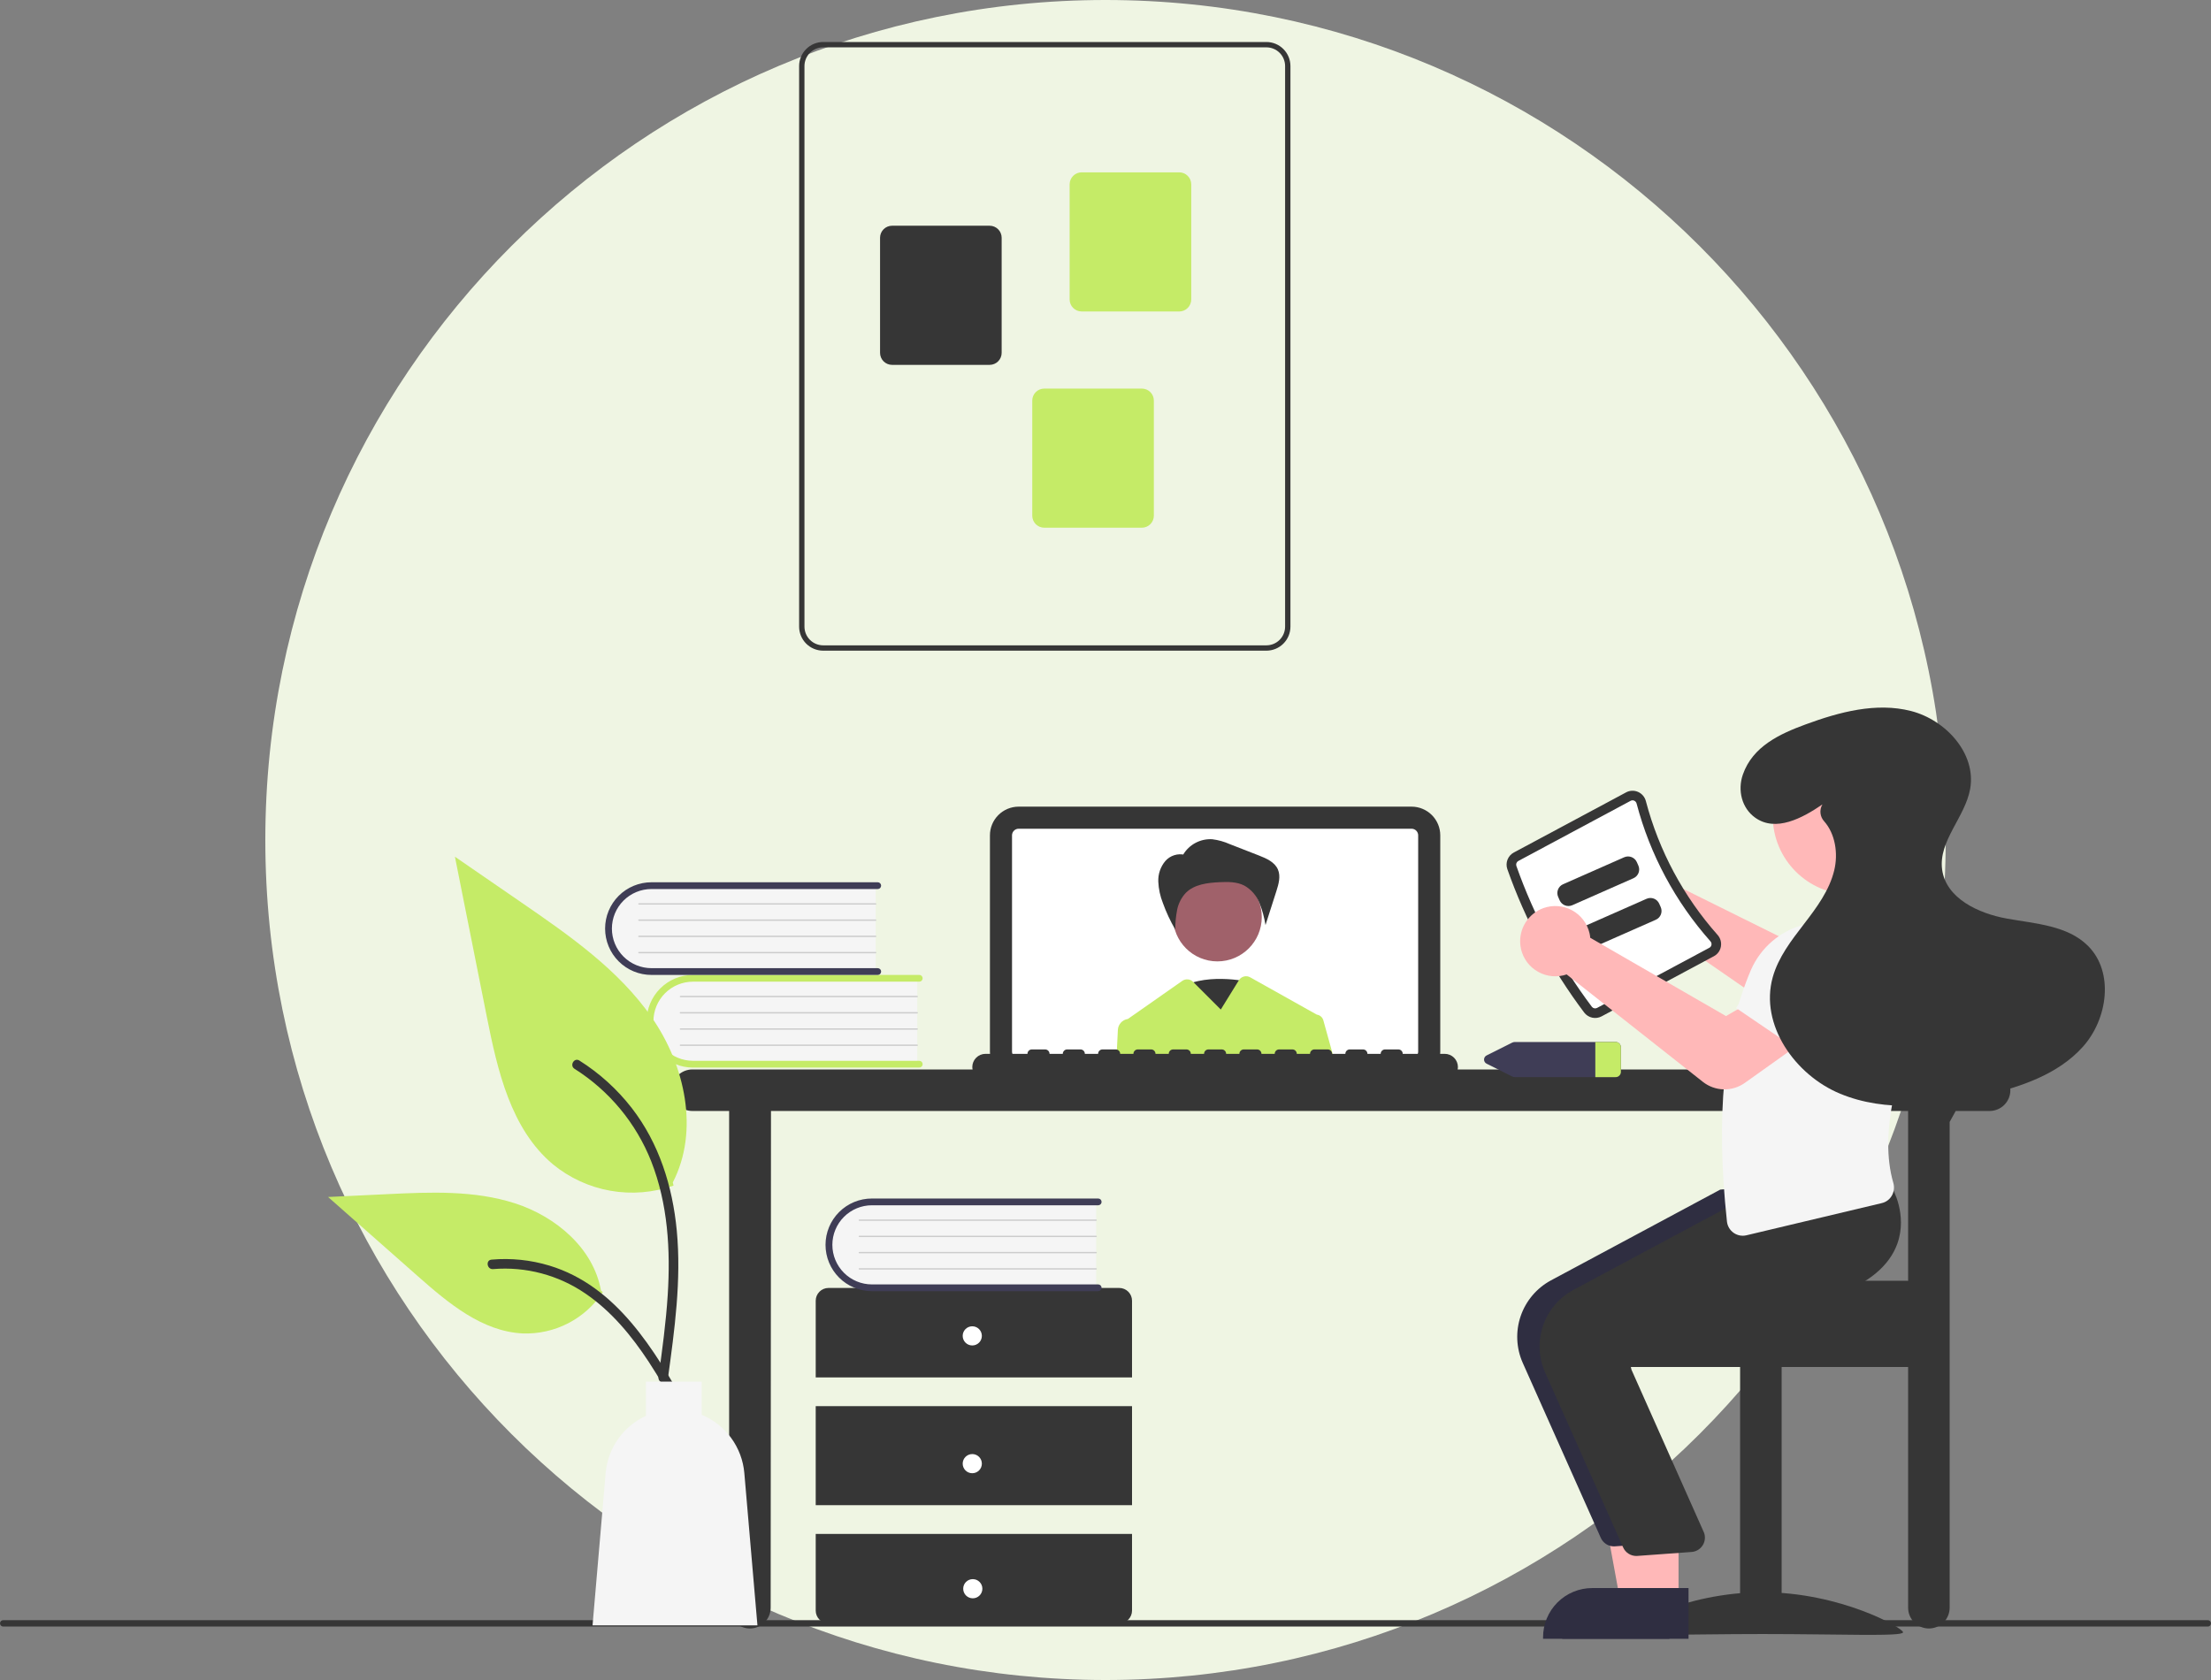 <svg width="1000" height="760" viewBox="0 0 1000 760" fill="none" xmlns="http://www.w3.org/2000/svg">
<rect x="0" y="0" width="1000" height="760" fill="#808080" stroke="none"/>
<g clip-path="url(#clip0_22_70)">
<path d="M880 380C880 589.868 709.868 760 500 760C290.132 760 120 589.868 120 380C120 170.132 290.132 0 500 0C709.868 0 880 170.132 880 380Z" fill="#EFF5E3"/>
<path d="M998.555 735.825H1.445C1.062 735.825 0.694 735.673 0.423 735.402C0.152 735.131 0 734.763 0 734.38C0 733.997 0.152 733.629 0.423 733.358C0.694 733.087 1.062 732.935 1.445 732.935H998.555C998.938 732.935 999.306 733.087 999.577 733.358C999.848 733.629 1000 733.997 1000 734.38C1000 734.763 999.848 735.131 999.577 735.402C999.306 735.673 998.938 735.825 998.555 735.825Z" fill="#363636"/>
<path d="M899.862 483.8H313.157C310.665 483.8 308.276 484.789 306.515 486.551C304.753 488.312 303.764 490.702 303.764 493.193C303.764 495.684 304.753 498.073 306.515 499.835C308.276 501.596 310.665 502.586 313.157 502.586H329.775V727.297C329.775 729.788 330.765 732.177 332.526 733.939C334.288 735.7 336.677 736.69 339.168 736.69C341.659 736.69 344.049 735.7 345.81 733.939C347.572 732.177 348.561 729.788 348.561 727.297L348.704 502.586H863.012V727.297C863.012 729.788 864.002 732.177 865.763 733.939C867.525 735.7 869.914 736.69 872.405 736.69C874.896 736.69 877.285 735.7 879.047 733.939C880.809 732.177 881.798 729.788 881.798 727.297V507.539L884.531 502.586H899.862C902.353 502.586 904.742 501.596 906.504 499.835C908.265 498.073 909.255 495.684 909.255 493.193C909.255 490.702 908.265 488.312 906.504 486.551C904.742 484.789 902.353 483.8 899.862 483.8Z" fill="#363636"/>
<path d="M638.431 488.715H460.711C457.27 488.712 453.971 487.343 451.538 484.91C449.104 482.476 447.736 479.177 447.732 475.736V377.89C447.736 374.449 449.104 371.15 451.538 368.717C453.971 366.284 457.27 364.915 460.711 364.911H638.431C641.872 364.915 645.171 366.284 647.604 368.717C650.038 371.15 651.406 374.449 651.41 377.89V475.736C651.406 479.177 650.038 482.476 647.604 484.91C645.171 487.343 641.872 488.712 638.431 488.715Z" fill="#363636"/>
<path d="M638.43 374.9H460.712C459.92 374.902 459.16 375.218 458.599 375.778C458.038 376.339 457.723 377.099 457.721 377.892V475.738C457.723 476.531 458.039 477.291 458.599 477.852C459.16 478.412 459.92 478.728 460.712 478.73H638.43C639.223 478.728 639.982 478.412 640.543 477.852C641.104 477.291 641.419 476.531 641.421 475.738V377.892C641.419 377.099 641.104 376.339 640.543 375.778C639.982 375.218 639.223 374.902 638.43 374.9Z" fill="white"/>
<path d="M564.728 444.175C564.728 444.175 543.453 439.273 531.752 448.26C520.051 457.248 546.645 477.675 546.645 477.675L564.728 444.175Z" fill="#363636"/>
<path d="M550.613 434.912C561.696 434.912 570.681 425.928 570.681 414.844C570.681 403.761 561.696 394.776 550.613 394.776C539.53 394.776 530.545 403.761 530.545 414.844C530.545 425.928 539.53 434.912 550.613 434.912Z" fill="#A0616A"/>
<path d="M535.095 386.674C536.433 384.402 538.373 382.545 540.7 381.307C543.028 380.068 545.652 379.497 548.283 379.657C551.036 380.002 553.722 380.754 556.254 381.888L569.373 387.005C572.767 388.329 576.485 389.951 577.958 393.284C579.326 396.377 578.306 399.95 577.273 403.17L572.365 418.479C571.821 415.014 570.888 411.622 569.583 408.366C568.257 405.089 565.861 402.357 562.785 400.615C559.377 398.867 555.361 398.903 551.535 399.087C546.118 399.348 540.227 400.037 536.377 403.858C534.334 406.029 532.949 408.734 532.383 411.661C531.825 414.572 531.545 417.529 531.545 420.493C529.323 416.674 527.452 412.662 525.953 408.505C524.721 405.41 524.018 402.13 523.876 398.802C523.747 395.445 524.86 392.159 527.004 389.572C528.091 388.308 529.511 387.373 531.102 386.872C532.692 386.371 534.391 386.325 536.007 386.738L535.095 386.674Z" fill="#363636"/>
<path d="M598.53 461.577C598.342 460.899 597.958 460.292 597.425 459.832C596.893 459.371 596.237 459.079 595.539 458.99C595.493 458.958 595.445 458.929 595.395 458.903L565.436 442.114C564.581 441.635 563.573 441.503 562.623 441.748C561.674 441.992 560.855 442.594 560.337 443.426L552.144 456.692L539.606 444.155C538.973 443.522 538.137 443.132 537.245 443.054C536.352 442.976 535.461 443.215 534.727 443.728L510.106 460.97C510.063 460.97 510.019 460.984 509.976 460.984C508.798 461.181 507.721 461.773 506.925 462.664C506.129 463.555 505.66 464.69 505.597 465.883L504.961 478.73H603.285L598.53 461.577Z" fill="#C5EB67"/>
<path d="M653.407 476.734H634.437C634.437 476.205 634.227 475.697 633.852 475.322C633.478 474.948 632.97 474.738 632.44 474.738H626.45C625.92 474.738 625.412 474.948 625.038 475.322C624.663 475.697 624.453 476.205 624.453 476.734H618.462C618.462 476.205 618.252 475.697 617.877 475.322C617.503 474.948 616.995 474.738 616.465 474.738H610.475C609.945 474.738 609.437 474.948 609.063 475.322C608.688 475.697 608.478 476.205 608.478 476.734H602.487C602.487 476.205 602.277 475.697 601.903 475.322C601.528 474.948 601.02 474.738 600.491 474.738H594.5C593.97 474.738 593.463 474.948 593.088 475.322C592.714 475.697 592.503 476.205 592.503 476.734H586.513C586.513 476.205 586.302 475.697 585.928 475.322C585.553 474.948 585.045 474.738 584.516 474.738H578.525C577.996 474.738 577.488 474.948 577.113 475.322C576.739 475.697 576.529 476.205 576.529 476.734H570.538C570.538 476.205 570.328 475.697 569.953 475.322C569.579 474.948 569.071 474.738 568.541 474.738H562.551C562.021 474.738 561.513 474.948 561.139 475.322C560.764 475.697 560.554 476.205 560.554 476.734H554.563C554.563 476.205 554.353 475.697 553.978 475.322C553.604 474.948 553.096 474.738 552.566 474.738H546.576C546.046 474.738 545.538 474.948 545.164 475.322C544.789 475.697 544.579 476.205 544.579 476.734H538.588C538.588 476.205 538.378 475.697 538.003 475.322C537.629 474.948 537.121 474.738 536.592 474.738H530.601C530.071 474.738 529.564 474.948 529.189 475.322C528.815 475.697 528.604 476.205 528.604 476.734H522.614C522.614 476.205 522.403 475.697 522.029 475.322C521.654 474.948 521.146 474.738 520.617 474.738H514.626C514.097 474.738 513.589 474.948 513.214 475.322C512.84 475.697 512.629 476.205 512.629 476.734H506.639C506.639 476.205 506.428 475.697 506.054 475.322C505.679 474.948 505.172 474.738 504.642 474.738H498.651C498.122 474.738 497.614 474.948 497.24 475.322C496.865 475.697 496.655 476.205 496.655 476.734H490.664C490.664 476.205 490.454 475.697 490.079 475.322C489.705 474.948 489.197 474.738 488.667 474.738H482.677C482.147 474.738 481.639 474.948 481.265 475.322C480.89 475.697 480.68 476.205 480.68 476.734H474.689C474.689 476.205 474.479 475.697 474.104 475.322C473.73 474.948 473.222 474.738 472.693 474.738H466.702C466.172 474.738 465.664 474.948 465.29 475.322C464.915 475.697 464.705 476.205 464.705 476.734H445.735C444.148 476.737 442.626 477.369 441.505 478.492C440.384 479.615 439.754 481.138 439.754 482.725C439.754 484.312 440.384 485.834 441.505 486.958C442.626 488.081 444.148 488.713 445.735 488.715H653.407C654.996 488.715 656.52 488.084 657.643 486.961C658.767 485.837 659.398 484.314 659.398 482.725C659.398 481.136 658.767 479.612 657.643 478.489C656.52 477.366 654.996 476.734 653.407 476.734Z" fill="#363636"/>
<path d="M414.854 441.945V481.723H315.198C312.528 481.816 309.866 481.37 307.372 480.412C304.878 479.455 302.602 478.004 300.681 476.148C298.759 474.292 297.231 472.069 296.187 469.609C295.143 467.15 294.605 464.506 294.605 461.834C294.605 459.162 295.143 456.518 296.187 454.059C297.231 451.6 298.759 449.376 300.681 447.52C302.602 445.664 304.878 444.214 307.372 443.256C309.866 442.298 312.528 441.853 315.198 441.945H414.854Z" fill="#F5F5F5"/>
<path d="M417.302 481.417C417.302 481.822 417.141 482.211 416.854 482.498C416.567 482.785 416.178 482.946 415.772 482.946H313.423C307.864 482.946 302.533 480.738 298.602 476.808C294.671 472.877 292.463 467.546 292.463 461.987C292.463 456.428 294.671 451.097 298.602 447.166C302.533 443.236 307.864 441.028 313.423 441.028H415.772C416.178 441.028 416.567 441.189 416.854 441.476C417.141 441.763 417.302 442.152 417.302 442.557C417.302 442.963 417.141 443.352 416.854 443.639C416.567 443.926 416.178 444.087 415.772 444.087H313.423C308.678 444.092 304.129 445.979 300.776 449.336C297.423 452.692 295.539 457.243 295.539 461.987C295.539 466.732 297.423 471.282 300.776 474.638C304.129 477.995 308.678 479.882 313.423 479.887H415.772C416.178 479.887 416.567 480.048 416.854 480.335C417.141 480.622 417.302 481.011 417.302 481.417Z" fill="#C5EB67"/>
<path d="M414.854 451.125H307.762C307.722 451.125 307.682 451.117 307.644 451.102C307.607 451.087 307.573 451.064 307.544 451.036C307.516 451.007 307.493 450.974 307.477 450.936C307.462 450.899 307.454 450.859 307.454 450.819C307.454 450.778 307.462 450.738 307.477 450.701C307.493 450.664 307.516 450.63 307.544 450.602C307.573 450.573 307.607 450.551 307.644 450.536C307.682 450.52 307.722 450.513 307.762 450.513H414.854C414.935 450.513 415.012 450.546 415.069 450.603C415.126 450.661 415.158 450.738 415.158 450.819C415.158 450.9 415.126 450.977 415.069 451.034C415.012 451.092 414.935 451.124 414.854 451.125Z" fill="#CCCCCC"/>
<path d="M414.854 458.468H307.762C307.722 458.469 307.682 458.461 307.644 458.446C307.607 458.43 307.573 458.408 307.544 458.379C307.516 458.351 307.493 458.317 307.477 458.28C307.462 458.243 307.454 458.203 307.454 458.162C307.454 458.122 307.462 458.082 307.477 458.045C307.493 458.007 307.516 457.974 307.544 457.945C307.573 457.917 307.607 457.894 307.644 457.879C307.682 457.864 307.722 457.856 307.762 457.856H414.854C414.935 457.857 415.012 457.889 415.069 457.947C415.126 458.004 415.158 458.082 415.158 458.162C415.158 458.243 415.126 458.321 415.069 458.378C415.012 458.435 414.935 458.468 414.854 458.468Z" fill="#CCCCCC"/>
<path d="M414.854 465.812H307.762C307.722 465.812 307.682 465.804 307.644 465.789C307.607 465.774 307.573 465.751 307.544 465.723C307.516 465.694 307.493 465.661 307.477 465.623C307.462 465.586 307.454 465.546 307.454 465.506C307.454 465.465 307.462 465.425 307.477 465.388C307.493 465.351 307.516 465.317 307.544 465.289C307.573 465.26 307.607 465.238 307.644 465.222C307.682 465.207 307.722 465.2 307.762 465.2H414.854C414.935 465.2 415.012 465.233 415.069 465.29C415.126 465.347 415.158 465.425 415.158 465.506C415.158 465.587 415.126 465.664 415.069 465.721C415.012 465.779 414.935 465.811 414.854 465.812Z" fill="#CCCCCC"/>
<path d="M414.854 473.155H307.762C307.722 473.155 307.682 473.148 307.644 473.132C307.607 473.117 307.573 473.095 307.544 473.066C307.516 473.038 307.493 473.004 307.477 472.967C307.462 472.929 307.454 472.889 307.454 472.849C307.454 472.809 307.462 472.769 307.477 472.732C307.493 472.694 307.516 472.661 307.544 472.632C307.573 472.604 307.607 472.581 307.644 472.566C307.682 472.551 307.722 472.543 307.762 472.543H414.854C414.935 472.544 415.012 472.576 415.069 472.634C415.126 472.691 415.158 472.768 415.158 472.849C415.158 472.93 415.126 473.007 415.069 473.065C415.012 473.122 414.935 473.155 414.854 473.155Z" fill="#CCCCCC"/>
<path d="M396.068 400.038V439.815H296.412C293.742 439.908 291.08 439.462 288.586 438.505C286.092 437.547 283.816 436.097 281.895 434.241C279.973 432.385 278.445 430.161 277.401 427.702C276.357 425.242 275.819 422.598 275.819 419.927C275.819 417.255 276.357 414.611 277.401 412.151C278.445 409.692 279.973 407.468 281.895 405.612C283.816 403.756 286.092 402.306 288.586 401.348C291.08 400.391 293.742 399.945 296.412 400.038H396.068Z" fill="#F5F5F5"/>
<path d="M398.516 439.509C398.516 439.915 398.355 440.304 398.068 440.591C397.781 440.878 397.392 441.039 396.986 441.039H294.637C291.884 441.039 289.159 440.497 286.616 439.443C284.073 438.39 281.762 436.846 279.816 434.9C277.87 432.954 276.326 430.643 275.273 428.1C274.219 425.557 273.677 422.832 273.677 420.079C273.677 417.327 274.219 414.602 275.273 412.059C276.326 409.516 277.87 407.205 279.816 405.259C281.762 403.313 284.073 401.769 286.616 400.715C289.159 399.662 291.884 399.12 294.637 399.12H396.986C397.392 399.12 397.781 399.281 398.068 399.568C398.355 399.855 398.516 400.244 398.516 400.65C398.516 401.056 398.355 401.445 398.068 401.732C397.781 402.019 397.392 402.18 396.986 402.18H294.637C289.892 402.184 285.343 404.072 281.99 407.428C278.637 410.785 276.753 415.335 276.753 420.079C276.753 424.824 278.637 429.374 281.99 432.731C285.343 436.087 289.892 437.975 294.637 437.979H396.986C397.392 437.979 397.781 438.141 398.068 438.427C398.354 438.714 398.516 439.103 398.516 439.509Z" fill="#3F3D56"/>
<path d="M396.068 409.217H288.976C288.936 409.218 288.896 409.21 288.858 409.195C288.821 409.179 288.787 409.157 288.758 409.128C288.73 409.1 288.707 409.066 288.691 409.029C288.676 408.992 288.668 408.952 288.668 408.911C288.668 408.871 288.676 408.831 288.691 408.794C288.707 408.756 288.73 408.723 288.758 408.694C288.787 408.666 288.821 408.643 288.858 408.628C288.896 408.613 288.936 408.605 288.976 408.605H396.068C396.149 408.606 396.226 408.638 396.283 408.696C396.34 408.753 396.372 408.831 396.372 408.911C396.372 408.992 396.34 409.07 396.283 409.127C396.226 409.184 396.149 409.217 396.068 409.217Z" fill="#CCCCCC"/>
<path d="M396.068 416.561H288.976C288.936 416.561 288.896 416.553 288.858 416.538C288.821 416.523 288.787 416.5 288.758 416.472C288.73 416.443 288.707 416.41 288.691 416.372C288.676 416.335 288.668 416.295 288.668 416.255C288.668 416.214 288.676 416.174 288.691 416.137C288.707 416.1 288.73 416.066 288.758 416.038C288.787 416.009 288.821 415.987 288.858 415.971C288.896 415.956 288.936 415.949 288.976 415.949H396.068C396.149 415.949 396.226 415.982 396.283 416.039C396.34 416.096 396.372 416.174 396.372 416.255C396.372 416.336 396.34 416.413 396.283 416.47C396.226 416.528 396.149 416.56 396.068 416.561Z" fill="#CCCCCC"/>
<path d="M396.068 423.904H288.976C288.936 423.904 288.896 423.897 288.858 423.882C288.821 423.866 288.787 423.844 288.758 423.815C288.73 423.787 288.707 423.753 288.691 423.716C288.676 423.679 288.668 423.639 288.668 423.598C288.668 423.558 288.676 423.518 288.691 423.481C288.707 423.443 288.73 423.41 288.758 423.381C288.787 423.353 288.821 423.33 288.858 423.315C288.896 423.3 288.936 423.292 288.976 423.292H396.068C396.149 423.293 396.226 423.325 396.283 423.383C396.34 423.44 396.372 423.517 396.372 423.598C396.372 423.679 396.34 423.757 396.283 423.814C396.226 423.871 396.149 423.904 396.068 423.904Z" fill="#CCCCCC"/>
<path d="M396.068 431.248H288.976C288.936 431.248 288.896 431.24 288.858 431.225C288.821 431.21 288.787 431.187 288.758 431.159C288.73 431.13 288.707 431.096 288.691 431.059C288.676 431.022 288.668 430.982 288.668 430.942C288.668 430.901 288.676 430.861 288.691 430.824C288.707 430.787 288.73 430.753 288.758 430.725C288.787 430.696 288.821 430.674 288.858 430.658C288.896 430.643 288.936 430.635 288.976 430.636H396.068C396.149 430.636 396.226 430.669 396.283 430.726C396.34 430.783 396.372 430.861 396.372 430.942C396.372 431.022 396.34 431.1 396.283 431.157C396.226 431.215 396.149 431.247 396.068 431.248Z" fill="#CCCCCC"/>
<path d="M511.999 623.108V588.426C511.999 586.893 511.39 585.423 510.306 584.339C509.222 583.255 507.751 582.646 506.218 582.646H374.716C373.183 582.646 371.712 583.255 370.628 584.339C369.544 585.423 368.935 586.893 368.935 588.426V623.108H511.999Z" fill="#363636"/>
<path d="M511.999 636.114H368.935V680.912H511.999V636.114Z" fill="#363636"/>
<path d="M368.935 693.918V728.6C368.935 730.133 369.544 731.603 370.628 732.687C371.712 733.771 373.183 734.38 374.716 734.38H506.218C507.751 734.38 509.222 733.771 510.306 732.687C511.39 731.603 511.999 730.133 511.999 728.6V693.918H368.935Z" fill="#363636"/>
<path d="M439.744 608.658C442.139 608.658 444.08 606.717 444.08 604.322C444.08 601.928 442.139 599.987 439.744 599.987C437.35 599.987 435.409 601.928 435.409 604.322C435.409 606.717 437.35 608.658 439.744 608.658Z" fill="white"/>
<path d="M439.744 666.461C442.139 666.461 444.08 664.52 444.08 662.126C444.08 659.732 442.139 657.791 439.744 657.791C437.35 657.791 435.409 659.732 435.409 662.126C435.409 664.52 437.35 666.461 439.744 666.461Z" fill="white"/>
<path d="M439.977 723.041C442.371 723.041 444.312 721.1 444.312 718.705C444.312 716.311 442.371 714.37 439.977 714.37C437.582 714.37 435.642 716.311 435.642 718.705C435.642 721.1 437.582 723.041 439.977 723.041Z" fill="white"/>
<path d="M495.779 543.102V582.879H396.123C393.453 582.972 390.791 582.526 388.297 581.568C385.803 580.611 383.527 579.161 381.605 577.305C379.684 575.449 378.156 573.225 377.112 570.765C376.068 568.306 375.53 565.662 375.53 562.99C375.53 560.318 376.068 557.674 377.112 555.215C378.156 552.756 379.684 550.532 381.605 548.676C383.527 546.82 385.803 545.37 388.297 544.412C390.791 543.454 393.453 543.009 396.123 543.102H495.779Z" fill="#F5F5F5"/>
<path d="M498.227 582.573C498.227 582.978 498.066 583.367 497.779 583.654C497.492 583.941 497.103 584.102 496.697 584.103H394.348C391.594 584.105 388.866 583.564 386.321 582.512C383.776 581.46 381.464 579.916 379.516 577.97C377.568 576.023 376.022 573.712 374.968 571.168C373.913 568.624 373.371 565.897 373.371 563.143C373.371 560.389 373.913 557.662 374.968 555.118C376.022 552.574 377.568 550.263 379.516 548.316C381.464 546.37 383.776 544.826 386.321 543.774C388.866 542.722 391.594 542.181 394.348 542.184H496.697C497.103 542.184 497.492 542.345 497.779 542.632C498.066 542.919 498.227 543.308 498.227 543.714C498.227 544.119 498.066 544.508 497.779 544.795C497.492 545.082 497.103 545.243 496.697 545.243H394.348C389.603 545.248 385.054 547.135 381.701 550.492C378.348 553.848 376.464 558.399 376.464 563.143C376.464 567.888 378.348 572.438 381.701 575.794C385.054 579.151 389.603 581.039 394.348 581.043H496.697C497.103 581.043 497.492 581.204 497.779 581.491C498.065 581.778 498.227 582.167 498.227 582.573Z" fill="#3F3D56"/>
<path d="M495.779 552.281H388.687C388.647 552.281 388.607 552.273 388.569 552.258C388.532 552.243 388.498 552.22 388.469 552.192C388.441 552.164 388.418 552.13 388.402 552.092C388.387 552.055 388.379 552.015 388.379 551.975C388.379 551.934 388.387 551.895 388.402 551.857C388.418 551.82 388.441 551.786 388.469 551.758C388.498 551.729 388.532 551.707 388.569 551.692C388.607 551.676 388.647 551.669 388.687 551.669H495.779C495.86 551.669 495.937 551.702 495.994 551.759C496.051 551.817 496.083 551.894 496.083 551.975C496.083 552.056 496.051 552.133 495.994 552.19C495.937 552.248 495.86 552.28 495.779 552.281Z" fill="#CCCCCC"/>
<path d="M495.779 559.624H388.687C388.647 559.625 388.607 559.617 388.569 559.602C388.532 559.586 388.498 559.564 388.469 559.535C388.441 559.507 388.418 559.473 388.402 559.436C388.387 559.399 388.379 559.359 388.379 559.318C388.379 559.278 388.387 559.238 388.402 559.201C388.418 559.164 388.441 559.13 388.469 559.101C388.498 559.073 388.532 559.05 388.569 559.035C388.607 559.02 388.647 559.012 388.687 559.012H495.779C495.86 559.013 495.937 559.045 495.994 559.103C496.051 559.16 496.083 559.238 496.083 559.318C496.083 559.399 496.051 559.477 495.994 559.534C495.937 559.591 495.86 559.624 495.779 559.624Z" fill="#CCCCCC"/>
<path d="M495.779 566.968H388.687C388.647 566.968 388.607 566.96 388.569 566.945C388.532 566.93 388.498 566.907 388.469 566.879C388.441 566.85 388.418 566.817 388.402 566.779C388.387 566.742 388.379 566.702 388.379 566.662C388.379 566.621 388.387 566.582 388.402 566.544C388.418 566.507 388.441 566.473 388.469 566.445C388.498 566.416 388.532 566.394 388.569 566.379C388.607 566.363 388.647 566.356 388.687 566.356H495.779C495.86 566.356 495.937 566.389 495.994 566.446C496.051 566.503 496.083 566.581 496.083 566.662C496.083 566.743 496.051 566.82 495.994 566.877C495.937 566.935 495.86 566.967 495.779 566.968Z" fill="#CCCCCC"/>
<path d="M495.779 574.311H388.687C388.647 574.311 388.607 574.304 388.569 574.289C388.532 574.273 388.498 574.251 388.469 574.222C388.441 574.194 388.418 574.16 388.402 574.123C388.387 574.085 388.379 574.046 388.379 574.005C388.379 573.965 388.387 573.925 388.402 573.888C388.418 573.85 388.441 573.817 388.469 573.788C388.498 573.76 388.532 573.737 388.569 573.722C388.607 573.707 388.647 573.699 388.687 573.699H495.779C495.86 573.7 495.937 573.732 495.994 573.79C496.051 573.847 496.083 573.924 496.083 574.005C496.083 574.086 496.051 574.164 495.994 574.221C495.937 574.278 495.86 574.311 495.779 574.311Z" fill="#CCCCCC"/>
<path d="M361.431 283.482V29.869C361.434 26.988 362.581 24.225 364.618 22.187C366.656 20.149 369.419 19.003 372.3 19H572.775C575.657 19.003 578.419 20.149 580.457 22.187C582.495 24.225 583.641 26.988 583.644 29.869V283.482C583.641 286.363 582.495 289.126 580.457 291.164C578.419 293.201 575.657 294.348 572.775 294.351H372.3C369.419 294.348 366.656 293.201 364.618 291.164C362.581 289.126 361.434 286.363 361.431 283.482ZM372.3 21.415C370.059 21.418 367.91 22.309 366.325 23.894C364.741 25.479 363.849 27.628 363.846 29.869V283.482C363.849 285.723 364.741 287.872 366.325 289.457C367.91 291.042 370.059 291.933 372.3 291.936H572.775C575.016 291.933 577.165 291.042 578.75 289.457C580.335 287.872 581.226 285.723 581.229 283.482V29.869C581.226 27.628 580.335 25.479 578.75 23.894C577.165 22.309 575.016 21.418 572.775 21.415H372.3Z" fill="#363636"/>
<path d="M483.78 135.471V83.396C483.781 81.955 484.354 80.574 485.373 79.555C486.392 78.536 487.773 77.963 489.214 77.961H533.343C534.784 77.963 536.165 78.536 537.184 79.555C538.203 80.574 538.776 81.955 538.777 83.396V135.471C538.776 136.912 538.203 138.293 537.184 139.312C536.165 140.331 534.784 140.904 533.343 140.905H489.214C487.773 140.904 486.392 140.331 485.373 139.312C484.354 138.293 483.781 136.912 483.78 135.471Z" fill="#C5EB67"/>
<path d="M398.034 159.624V107.55C398.036 106.109 398.609 104.727 399.628 103.709C400.647 102.69 402.028 102.117 403.469 102.115H447.598C449.038 102.117 450.42 102.69 451.439 103.709C452.457 104.727 453.031 106.109 453.032 107.55V159.624C453.031 161.065 452.457 162.447 451.439 163.465C450.42 164.484 449.038 165.057 447.598 165.059H403.469C402.028 165.057 400.647 164.484 399.628 163.465C398.609 162.447 398.036 161.065 398.034 159.624Z" fill="#363636"/>
<path d="M466.872 233.293V181.218C466.874 179.777 467.447 178.396 468.466 177.377C469.484 176.358 470.866 175.785 472.307 175.783H516.435C517.876 175.785 519.257 176.358 520.276 177.377C521.295 178.396 521.868 179.777 521.87 181.218V233.293C521.868 234.734 521.295 236.115 520.276 237.134C519.257 238.153 517.876 238.726 516.435 238.727H472.307C470.866 238.726 469.484 238.153 468.466 237.134C467.447 236.115 466.874 234.734 466.872 233.293Z" fill="#C5EB67"/>
<path d="M730.582 471.374H685.178C684.747 471.374 684.322 471.473 683.935 471.663L672.475 477.4C672.098 477.561 671.777 477.828 671.551 478.17C671.325 478.512 671.204 478.913 671.204 479.322C671.204 479.732 671.325 480.133 671.551 480.475C671.777 480.816 672.098 481.084 672.475 481.244L683.935 486.981C684.322 487.172 684.747 487.271 685.178 487.27H730.582C731.208 487.307 731.823 487.095 732.293 486.681C732.764 486.267 733.053 485.685 733.097 485.059V473.585C733.053 472.96 732.764 472.378 732.293 471.964C731.823 471.55 731.208 471.338 730.582 471.374Z" fill="#3F3D56"/>
<path d="M733.097 473.585V485.059C733.053 485.685 732.764 486.267 732.293 486.681C731.823 487.095 731.208 487.307 730.582 487.27H721.536V471.374H730.582C731.208 471.338 731.823 471.55 732.293 471.964C732.764 472.378 733.053 472.96 733.097 473.585Z" fill="#C5EB67"/>
<path d="M730.241 385.536C732.297 384.648 734.518 384.205 736.758 384.236C738.998 384.267 741.206 384.77 743.237 385.714C745.269 386.657 747.078 388.019 748.547 389.71C750.015 391.402 751.11 393.384 751.759 395.528C751.961 396.208 752.115 396.901 752.221 397.602L815.716 429.088L830.41 419.35L848.693 440.398L826.256 458.62C823.558 460.795 820.231 462.041 816.768 462.174C813.306 462.308 809.892 461.322 807.035 459.362L742.614 414.812C742.135 415.016 741.645 415.194 741.147 415.347C739.003 415.996 736.746 416.184 734.524 415.899C732.302 415.614 730.165 414.864 728.254 413.696C726.342 412.528 724.699 410.969 723.432 409.121C722.165 407.274 721.302 405.18 720.901 402.976C720.782 402.336 720.704 401.69 720.666 401.04C720.487 397.787 721.309 394.558 723.021 391.786C724.733 389.014 727.252 386.833 730.241 385.536Z" fill="#FFB8B8"/>
<path d="M862.487 579.393H793.109C793.109 581.387 721.606 583.005 721.606 583.005C720.484 583.85 719.461 584.82 718.557 585.895C715.841 589.135 714.357 593.229 714.366 597.456V600.346C714.368 605.136 716.271 609.73 719.658 613.117C723.046 616.504 727.639 618.408 732.429 618.41H862.487C867.277 618.406 871.869 616.501 875.255 613.115C878.642 609.728 880.547 605.136 880.551 600.346V597.456C880.544 592.667 878.639 588.077 875.253 584.691C871.867 581.304 867.276 579.399 862.487 579.393Z" fill="#363636"/>
<path d="M787.019 739.08H805.806V617.692H787.019V739.08Z" fill="#363636"/>
<path d="M733.551 738.42C733.551 740.449 762.019 739.205 797.135 739.205C832.251 739.205 860.719 740.449 860.719 738.42C860.719 736.39 832.251 720.293 797.135 720.293C762.019 720.293 733.551 736.39 733.551 738.42Z" fill="#363636"/>
<path d="M750.51 724.192L732.795 724.191L724.366 678.241L750.513 678.243L750.51 724.192Z" fill="#FFB8B8"/>
<path d="M755.029 741.365L697.904 741.363V740.641C697.904 737.721 698.479 734.829 699.596 732.132C700.713 729.434 702.351 726.983 704.416 724.918C706.481 722.854 708.932 721.216 711.63 720.098C714.327 718.981 717.218 718.406 720.138 718.406L755.03 718.407L755.029 741.365Z" fill="#2F2E41"/>
<path d="M724.012 695.698L688.693 616.496C685.744 609.821 685.418 602.279 687.78 595.374C690.142 588.469 695.018 582.707 701.437 579.236L778.046 538.155L813.004 535.182L845.251 532.251L845.483 532.644C845.781 533.147 852.714 545.122 848.027 558.254C844.473 568.214 835.226 575.994 820.544 581.378C786.274 593.944 746.687 604.683 731.257 608.716C730.575 608.891 729.938 609.207 729.387 609.646C728.836 610.084 728.385 610.634 728.062 611.259C727.738 611.877 727.545 612.556 727.497 613.252C727.448 613.948 727.544 614.647 727.778 615.304L760.591 689.024C760.934 689.959 761.057 690.961 760.952 691.951C760.846 692.941 760.515 693.894 759.983 694.736C759.451 695.577 758.733 696.286 757.884 696.806C757.035 697.327 756.078 697.645 755.086 697.737L730.568 699.522C730.36 699.542 730.153 699.552 729.946 699.552C728.691 699.552 727.462 699.187 726.409 698.503C725.356 697.819 724.523 696.845 724.012 695.698Z" fill="#2F2E41"/>
<path d="M759.181 724.192L741.465 724.191L733.036 678.241L759.184 678.243L759.181 724.192Z" fill="#FFB8B8"/>
<path d="M763.699 741.365L706.574 741.363V740.641C706.574 737.721 707.149 734.829 708.267 732.132C709.384 729.434 711.022 726.983 713.086 724.918C715.151 722.854 717.602 721.216 720.3 720.098C722.998 718.981 725.889 718.406 728.809 718.406L763.7 718.407L763.699 741.365Z" fill="#2F2E41"/>
<path d="M734.128 700.033L698.809 620.831C695.86 614.156 695.534 606.615 697.896 599.71C700.257 592.805 705.133 587.042 711.552 583.571L788.161 542.49L823.12 539.517L855.366 536.586L855.599 536.98C855.896 537.482 862.83 549.458 858.143 562.589C854.588 572.549 845.341 580.329 830.659 585.713C796.39 598.279 756.802 609.018 741.373 613.051C740.691 613.226 740.053 613.543 739.503 613.981C738.952 614.419 738.5 614.969 738.177 615.594C737.853 616.212 737.661 616.891 737.612 617.587C737.563 618.283 737.659 618.982 737.894 619.639L770.706 693.36C771.049 694.295 771.173 695.296 771.067 696.286C770.962 697.276 770.63 698.229 770.098 699.071C769.567 699.913 768.848 700.621 767.999 701.141C767.15 701.662 766.193 701.98 765.202 702.072L740.684 703.858C740.475 703.877 740.268 703.887 740.062 703.887C738.806 703.887 737.578 703.523 736.524 702.839C735.471 702.155 734.639 701.18 734.128 700.033Z" fill="#363636"/>
<path d="M716.524 458.081C701.682 438.34 689.949 416.443 681.733 393.151C681.257 391.758 681.291 390.241 681.828 388.87C682.366 387.5 683.373 386.364 684.669 385.666L735.457 358.453C736.278 358.009 737.191 357.759 738.123 357.721C739.056 357.683 739.986 357.859 740.841 358.235C741.711 358.613 742.484 359.185 743.101 359.907C743.717 360.629 744.161 361.483 744.397 362.402C750.309 384.847 761.42 405.584 776.833 422.938C777.468 423.644 777.933 424.486 778.193 425.399C778.453 426.312 778.501 427.273 778.334 428.207C778.173 429.127 777.804 429.998 777.256 430.754C776.708 431.51 775.994 432.131 775.17 432.569L724.382 459.782C723.083 460.475 721.58 460.684 720.141 460.373C718.702 460.061 717.42 459.249 716.524 458.081Z" fill="#363636"/>
<path d="M719.99 455.477C720.263 455.818 720.646 456.053 721.074 456.141C721.502 456.23 721.948 456.166 722.334 455.961L773.122 428.747C773.369 428.619 773.582 428.435 773.746 428.21C773.909 427.985 774.019 427.725 774.065 427.451C774.118 427.161 774.103 426.864 774.022 426.581C773.94 426.298 773.794 426.038 773.595 425.821C757.728 407.956 746.289 386.608 740.204 363.502C740.133 363.216 739.998 362.951 739.808 362.727C739.618 362.502 739.378 362.325 739.108 362.208C738.854 362.095 738.577 362.041 738.298 362.053C738.02 362.064 737.748 362.14 737.504 362.275L686.717 389.488C686.332 389.696 686.032 390.031 685.868 390.437C685.705 390.843 685.688 391.292 685.821 391.709C693.891 414.584 705.414 436.089 719.99 455.477Z" fill="white"/>
<path d="M885.249 450.822L845.474 465.937L835.763 438.962C834.473 435.38 834.492 431.458 835.814 427.888C837.137 424.318 839.679 421.331 842.991 419.454C846.342 417.555 850.261 416.917 854.04 417.655C857.82 418.393 861.211 420.458 863.602 423.478L885.249 450.822Z" fill="#6C63FF"/>
<path d="M784.079 557.701C783.242 557.109 782.541 556.345 782.021 555.461C781.502 554.577 781.177 553.592 781.068 552.572C775.974 505.015 779.522 467.798 791.915 438.794C794.098 433.791 797.386 429.348 801.532 425.799C805.679 422.25 810.576 419.687 815.855 418.303L848.008 416.68L848.174 416.76C855.43 420.314 861.347 426.111 865.048 433.293C868.75 440.474 870.038 448.657 868.723 456.628C858.381 483.887 849.722 512.268 856.326 535.163C856.603 536.12 856.683 537.123 856.563 538.112C856.443 539.102 856.124 540.056 855.626 540.919C855.144 541.753 854.495 542.48 853.721 543.054C852.946 543.628 852.063 544.037 851.124 544.256L789.883 558.824C788.892 559.06 787.861 559.082 786.86 558.888C785.859 558.694 784.911 558.29 784.079 557.701Z" fill="#F5F5F5"/>
<path d="M837.278 404.671C856.88 404.671 872.77 388.78 872.77 369.178C872.77 349.576 856.88 333.685 837.278 333.685C817.675 333.685 801.785 349.576 801.785 369.178C801.785 388.78 817.675 404.671 837.278 404.671Z" fill="#FFB8B8"/>
<path d="M738.791 397.289L711.13 409.5C710.078 409.963 708.885 409.99 707.813 409.574C706.742 409.159 705.878 408.335 705.413 407.284L704.729 405.734C704.266 404.682 704.239 403.49 704.654 402.418C705.07 401.346 705.893 400.483 706.944 400.018L734.605 387.807C735.657 387.344 736.85 387.318 737.922 387.733C738.994 388.148 739.857 388.972 740.322 390.023L741.006 391.573C741.469 392.625 741.496 393.817 741.081 394.889C740.665 395.961 739.842 396.824 738.791 397.289Z" fill="#363636"/>
<path d="M748.907 416.075L721.245 428.286C720.193 428.749 719.001 428.776 717.929 428.36C716.857 427.945 715.994 427.121 715.529 426.07L714.844 424.521C714.381 423.469 714.355 422.276 714.77 421.204C715.185 420.132 716.009 419.269 717.06 418.804L744.721 406.594C745.773 406.13 746.966 406.104 748.037 406.519C749.109 406.934 749.972 407.758 750.438 408.809L751.122 410.359C751.585 411.411 751.612 412.603 751.196 413.675C750.781 414.747 749.958 415.61 748.907 416.075Z" fill="#363636"/>
<path d="M770.238 489.453L708.57 440.803C708.079 440.975 707.579 441.123 707.073 441.244C704.897 441.753 702.637 441.799 700.442 441.378C698.246 440.957 696.164 440.078 694.331 438.8C692.485 437.521 690.933 435.862 689.78 433.935C688.627 432.007 687.899 429.856 687.645 427.625C687.231 424.057 688.035 420.455 689.926 417.402C691.817 414.349 694.685 412.025 698.063 410.806C700.171 410.05 702.415 409.748 704.649 409.919C706.882 410.091 709.054 410.732 711.022 411.801C712.99 412.871 714.71 414.344 716.07 416.124C717.429 417.904 718.397 419.952 718.91 422.132C719.069 422.823 719.179 423.524 719.241 424.231L780.63 459.646L795.907 450.85L812.83 473.006L789.111 489.913C786.334 491.876 782.998 492.891 779.598 492.808C776.199 492.725 772.916 491.549 770.238 489.453Z" fill="#FFB8B8"/>
<path d="M820.355 479.906L785.169 455.979L801.706 432.559C803.901 429.449 807.126 427.216 810.809 426.253C814.492 425.291 818.397 425.661 821.834 427.299C825.31 428.956 828.079 431.801 829.641 435.322C831.203 438.842 831.455 442.804 830.352 446.494L820.355 479.906Z" fill="#F5F5F5"/>
<path d="M824.265 363.892C815.142 370.135 803.164 376.553 793.847 369.904C787.729 365.539 785.802 357.454 788.283 350.36C792.744 337.602 805.002 331.985 816.723 327.68C831.961 322.083 848.552 317.63 864.282 321.638C880.013 325.647 893.915 340.877 891.075 356.859C888.792 369.712 876.668 380.407 878.389 393.347C880.121 406.371 894.767 413.226 907.697 415.553C920.627 417.881 935.097 418.629 944.389 427.916C956.243 439.764 953.283 460.941 942.129 473.45C930.974 485.959 914.142 491.63 897.831 495.484C876.221 500.592 852.847 503.276 832.322 494.8C811.798 486.324 795.826 463.507 801.772 442.112C804.283 433.075 810.199 425.437 815.917 418.002C821.634 410.566 827.424 402.791 829.605 393.668C831.423 386.066 830.078 377.239 825.036 371.537C824.119 370.539 823.542 369.276 823.388 367.929C823.233 366.582 823.51 365.222 824.177 364.042L824.265 363.892Z" fill="#363636"/>
<path d="M304.619 536.339C295.473 539.554 285.653 540.359 276.106 538.677C266.559 536.995 257.605 532.883 250.108 526.737C231.016 510.712 225.03 484.311 220.159 459.865C215.357 435.763 210.555 411.661 205.753 387.559L235.914 408.327C257.604 423.262 279.783 438.676 294.802 460.309C309.82 481.941 316.375 511.472 304.309 534.88" fill="#C5EB67"/>
<path d="M302.041 623.88C305.093 601.644 308.232 579.122 306.091 556.647C304.189 536.688 298.1 517.192 285.703 501.208C279.122 492.739 271.115 485.483 262.041 479.766C259.675 478.273 257.497 482.023 259.853 483.51C275.553 493.433 287.697 508.085 294.533 525.354C302.084 544.559 303.296 565.493 301.995 585.894C301.208 598.231 299.541 610.487 297.86 622.727C297.728 623.281 297.81 623.864 298.091 624.359C298.372 624.854 298.831 625.224 299.374 625.394C299.928 625.543 300.519 625.468 301.018 625.185C301.517 624.901 301.885 624.432 302.041 623.88Z" fill="#363636"/>
<path d="M272.637 584.532C268.715 590.494 263.323 595.345 256.982 598.618C250.64 601.891 243.563 603.476 236.431 603.219C218.103 602.349 202.823 589.557 189.068 577.413L148.384 541.492L175.31 540.203C194.674 539.277 214.537 538.412 232.98 544.384C251.423 550.355 268.433 564.726 271.805 583.816" fill="#C5EB67"/>
<path d="M310.668 636.663C295.975 610.664 278.932 581.769 248.479 572.534C240.011 569.975 231.133 569.058 222.321 569.833C219.544 570.072 220.238 574.353 223.01 574.114C237.78 572.888 252.522 576.788 264.753 585.158C276.523 593.17 285.688 604.308 293.444 616.12C298.195 623.354 302.451 630.896 306.708 638.428C308.068 640.835 312.044 639.098 310.668 636.663Z" fill="#363636"/>
<path d="M336.65 666.384C336.155 660.648 334.095 655.157 330.695 650.51C327.295 645.863 322.686 642.239 317.368 640.03V625H292.159V640.504C287.103 642.821 282.752 646.436 279.549 650.983C276.346 655.529 274.407 660.844 273.927 666.384L268 735.291H342.577L336.65 666.384Z" fill="#F5F5F5"/>
</g>
<defs>
<clipPath id="clip0_22_70">
<rect width="1000" height="760" fill="white"/>
</clipPath>
</defs>
</svg>

